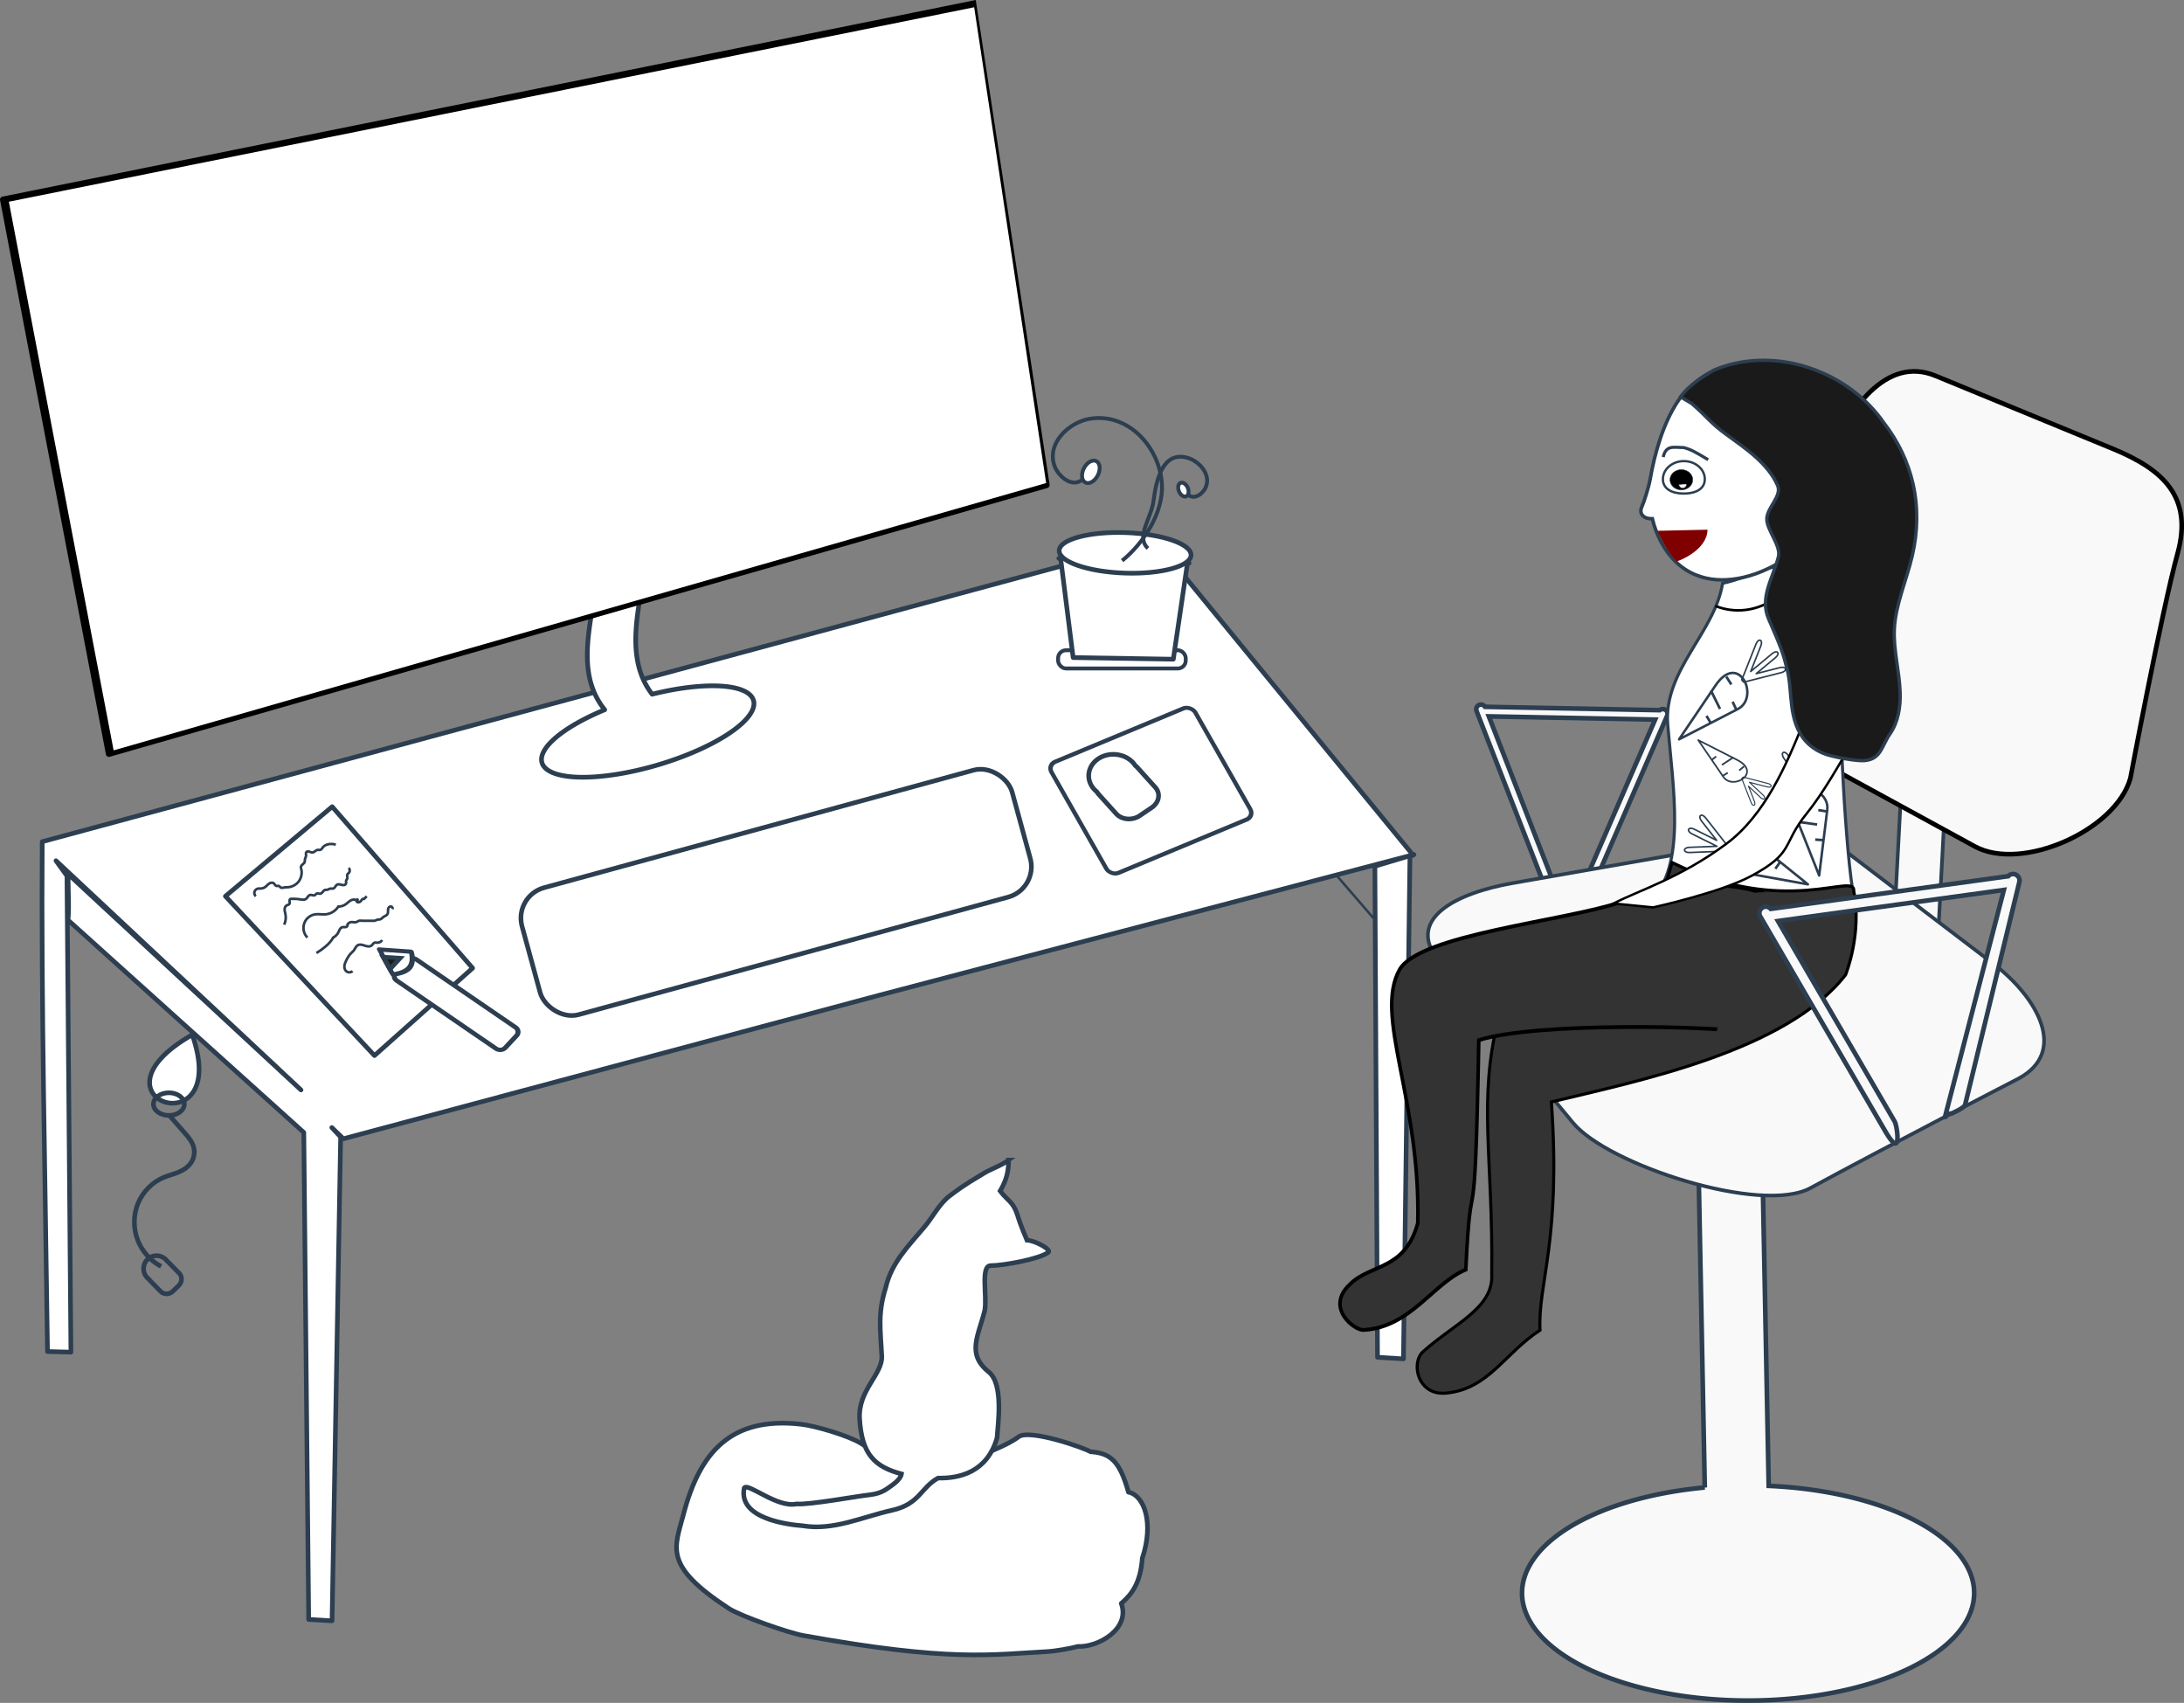 

<svg xmlns="http://www.w3.org/2000/svg" viewBox="0 0 847.084 660.343" shape-rendering="auto">

  <rect x="0" y="0" width="847.084" height="660.343" fill="#808080" stroke="none"/>

  <defs>
    <style>
      svg {
      <!-- stroke: #2C3E50; -->
      stroke-width: 1;
      }
      #cat_tip {
        cursor: pointer;
      }
      #cat_tip::before {
      content: "meow!";
      width: 100px;
      height:100px;
      border: 1px solid red;
      }

    </style>
  </defs>

  <g transform="translate(43.542,-127.191)">
    <path fill="#fff" stroke="#2C3E50" stroke-width="1.8" stroke-dashoffset="1.08" d="M404.562 336.836l-431.728 116.744c-.445 62.103 1.186 132.935 2.053 197.705l9.078.24-1.537-184.684-4.252-5.875 95.025 88.885-90.043-83.463c-.774-.483.397 13.047-.377 17.537l91.508 82.406 1.898 188.852 9.062.525 3.332-187.609-3.422-3.664 4.494 4.345 207.609-55.605 207.609-54.604-15.15 4.514 1.02 190.431 10.062.613 2.518-194.961 1.254-.332z" stroke-linecap="round" stroke-linejoin="round"/>
    <path fill="#fff" stroke="#2C3E50" stroke-width="1.8" stroke-dashoffset="1.08" d="M31.025 528.446c-44 25.167 15.5 44.333 0 0z" stroke-linecap="round" stroke-linejoin="round"/>
    <path fill="#fff" fill-rule="evenodd" stroke="#2C3E50" stroke-width=".945" d="M474.758 466.534l14.449 16.738"/>
    <path fill="#fff" stroke="#2C3E50" stroke-width="1.814" stroke-dashoffset="1.08" d="M186.935 358.914c-2.577 15.487-5.911 31.163 4.064 43.506a13.53 42.766 73.586 0 0-24.337 20.524 13.53 42.766 73.586 0 0 44.855.888 13.53 42.766 73.586 0 0 37.19-25.064 13.53 42.766 73.586 0 0-39.315-2.375c-9.203-11.987-6.527-27.474-3.65-43.021l-18.807 5.542z" stroke-linecap="round" stroke-linejoin="round"/>
    <g color="#000" font-family="sans-serif" white-space="normal" shape-rendering="auto">
      <path d="M334.91 127.191l-377.562 76.256c-.596.126-.985.71-.869 1.308l41.078 215.037c.124.645.781 1.049 1.412.867l363.785-104.256c.527-.151.87-.663.807-1.207l-28.65-188.002z" style="line-height:normal;text-indent:0;text-align:start;text-decoration-line:none;text-decoration-style:solid;text-decoration-color:#000000;text-transform:none;block-progression:tb;isolation:auto;mix-blend-mode:normal" overflow="visible" solid-color="#2C3E50"/>
      <path d="M334.66 127.546l28.602 187.684c.046.401-.202.774-.59.885L-1.116 420.37c-.466.134-.941-.159-1.033-.635l-41.078-215.037c-.085-.442.197-.866.637-.959l377.25-76.193z" style="line-height:normal;text-indent:0;text-align:start;text-decoration-line:none;text-decoration-style:solid;text-decoration-color:#000000;text-transform:none;block-progression:tb;isolation:auto;mix-blend-mode:normal" overflow="visible" solid-color="#2C3E50"/>
      <path d="M333.553 129.655l-.154.031-374.861 75.494L-.705 418.544l362.258-103.818-28-185.07z" style="line-height:normal;text-indent:0;text-align:start;text-decoration-line:none;text-decoration-style:solid;text-decoration-color:#000000;text-transform:none;block-progression:tb;isolation:auto;mix-blend-mode:normal" overflow="visible" solid-color="#2C3E50"/>
      <path fill="#fff" d="M334.303 130.011l27.914 184.498L.527 418.165l-40.639-212.75 374.414-75.404z" style="line-height:normal;text-indent:0;text-align:start;text-decoration-line:none;text-decoration-style:solid;text-decoration-color:#000000;text-transform:none;block-progression:tb;isolation:auto;mix-blend-mode:normal" overflow="visible" solid-color="#2C3E50"/>
    </g>
    <rect width="60.406" height="49.596" x="106.699" y="534.879" fill="#fff" stroke="#2C3E50" stroke-width="1.661" stroke-dashoffset="1.562" transform="matrix(0.923,-0.384,0.494,0.869,0,0)" ry="3.241" stroke-linecap="round" stroke-linejoin="round"/>
    <path fill="none" stroke="#2C3E50" stroke-width="1.8" stroke-dashoffset="1.08" d="M382.39 421.458a9.657 8.386 2.448 0 0-1.583 11.765 9.657 8.386 2.448 0 0 1.048.984c.179.314.396.617.654.903l6.885 7.634c2.151 2.384 6.237 2.711 9.163.731l4.583-3.101c2.926-1.98 3.55-5.493 1.399-7.878l-6.884-7.635c-.262-.291-.554-.551-.868-.78a9.657 8.386 2.448 0 0-.833-1.107 9.657 8.386 2.448 0 0-13.561-1.518z" stroke-linecap="round" stroke-linejoin="round"/>
    <rect width="197" height="51" x="24.935" y="498.673" fill="#fff" stroke="#2C3E50" stroke-width="1.8" stroke-dashoffset="1.08" ry="12.201" stroke-linecap="round" transform="matrix(0.965,-0.264,0.264,0.965,0,0)"/>

    <g class="girl-in-chair">
      <rect width="17.288" height="76.805" x="716.134" y="402.041" fill="#f9f9f9" stroke="#2C3E50" stroke-width="1.411" stroke-dashoffset="1.08" ry="5.12" stroke-linecap="round" transform="matrix(1,0.019,-0.053,0.999,0,0)"/>
      <path fill="#f9f9f9" stroke="#2C3E50" stroke-width="1.8" stroke-dashoffset="1.08" d="M530.927 400.413c-.239 0-.484.034-.722.126-.951.37-1.419 1.434-1.048 2.385l25.139 64.588c.37.951 1.433 1.419 2.385 1.049.951-.37 1.419-1.434 1.048-2.385l-23.815-61.189 64.501 1.248-26.327 60.6c-.407.936.02 2.018.955 2.425.936.407 2.017-.021 2.423-.956l27.617-63.568c.407-.936-.02-2.017-.955-2.424-.662-.288-1.396-.157-1.913.274l-67.784-1.31c-.33-.527-.9-.844-1.505-.861zm96.645 142.83c-.212-.006-.426-.005-.641.006-6.863.344-12.215 9.465-12 20.449l2.742 140.307a87.681 41.719 0 0 0-70.883 40.91 87.681 41.719 0 0 0 87.682 41.719 87.681 41.719 0 0 0 87.68-41.719 87.681 41.719 0 0 0-79.688-41.53l-2.758-140.93c-.208-10.642-5.561-19.013-12.135-19.213z" stroke-linecap="round"/>
      <path fill="#f9f9f9" stroke="#2C3E50" stroke-width="1.406" stroke-dashoffset="1.08" d="M667.114 453.339l62.35 47.466c17.393 13.241 29.033 34.191 10.046 44.547 0 0-53.897 27.829-80.846 42.527-18.987 10.356-78.489-8.87-92.104-25.297l-51.847-62.559c-13.614-16.427 6.552-26.54 28.402-30.371l66.418-11.643c21.851-3.831 40.19-17.914 57.583-4.673z" stroke-linecap="round"/>
      <path fill="#f9f9f9" stroke="#000" stroke-width="1.8" stroke-dashoffset="1.08" d="M707.178 272.926l68.847 28.33c19.288 7.937 31.089 18.564 25.033 40.551-6.057 21.987-18.309 87.156-18.309 87.156-5.539 20.108-42.045 36.441-60.351 26.447l-67.433-36.815c-18.306-9.994-23.561-37.029-15.134-56.108l25.38-57.458c8.427-19.078 22.678-40.041 41.965-32.104z" stroke-linecap="round"/>
      <path fill="#fff" fill-rule="evenodd" stroke="#2C3E50" stroke-width="1.196" d="M644.851 347.822c.06-2.507-10.393 3.466-20.267 5.563-3.174 19.393-23.015 33.749-21.275 54.85 1.988 24.117 7.362 55.15-6.764 68.156l78.99-1.024c-3.174-16.138-6.292-72.553-4.784-88.345 1.213-11.784-25.756-36.77-25.9-39.198z"/>
      <path fill="#fff" fill-rule="evenodd" stroke="#2C3E50" stroke-width="1.373" d="M632.126 268.855c-6.19.073-11.974 1.74-17.043 5.803-3.406 2.759-6.426 5.966-7.953 8.281-5.47 8.293-8.79 19.45-10.682 30.277-.477 2.726-2.412 8.851-3.115 10.318-1.458 3.041.831 4.945 4.001 4.822.383 1.61.867 3.185 1.461 4.713 3.134 8.06 7.829 13.237 13.343 16.115.689.36 1.392.684 2.105.973 4.991 2.023 10.526 2.345 16.097 1.394 12.735-2.173 25.693-10.975 33.037-21.446 3.857-5.499 6.552-13.534 7.402-21.703.644-6.195.22-12.463-1.584-17.764.203-.644.225-1.275.037-1.873-.222-.706-.655-1.373-1.174-2.016-1.037-1.287-2.423-2.502-3.242-3.713-3.752-5.548-10.367-9.505-17.66-11.842-2.949-.852-5.865-1.514-8.721-1.914-2.142-.3-4.25-.452-6.313-.428z" overflow="visible" solid-color="#000000" shape-rendering="auto" color="#2C3E50" font-family="sans-serif" white-space="normal" style="line-height:normal;text-indent:0;text-align:start;text-decoration-line:none;text-decoration-style:solid;text-decoration-color:#000000;text-transform:none;block-progression:tb;isolation:auto;mix-blend-mode:normal"/>
      <path fill="none" stroke="#2C3E50" stroke-width="1.196" d="M618.982 305.46c-5.096-3.105-6.782-3.987-9.475-4.713-3.816-.013-6.906-1.136-7.954 3.683"/>
      <path fill="none" stroke="#2C3E50" stroke-width=".9" stroke-dashoffset="1.562" d="M617.682 313c0 3.866-3.638 5.586-8.125 5.586-4.487 0-8.125-1.72-8.125-5.586 0-3.866 3.638-7 8.125-7 4.487 0 8.125 3.134 8.125 7z" stroke-linecap="round" stroke-linejoin="round"/>
      <path fill="maroon" d="M618.73 332.59c0 5.38-5.561 9.986-11.891 12.32-3.285-3.356-5.56-7.533-7.52-11.883z"/>
      <g fill="none" stroke="#2C3E50">
        <path stroke-width=".959" stroke-dashoffset="1.562" d="M-6173.693-2301.357c5.551-15.343 18.0.181 10.656 6.668l-19.206 16.964z" stroke-linecap="round" stroke-linejoin="round" transform="matrix(0.749,-0.663,0.663,0.749,6802.67,-1926.129)"/>
        <path stroke-width=".605" stroke-dashoffset="1.562" d="M-6161.121-2322.666c-.551-.072-1.103.694-1.237 1.718l-1.78 13.59c-.024.181-.032.358-.028.526-.183.302-.235.601-.109.832.084.155.235.26.432.317.125.171.28.28.459.303.249.033.498-.107.708-.362.045-.026.089-.054.134-.084.127-.05.256-.108.383-.177l12.055-6.523c.908-.491 1.426-1.281 1.161-1.77-.265-.489-1.209-.487-2.117 0l-8.425 4.559 5.765-7.91c.608-.834.736-1.77.287-2.097-.45-.328-1.301.081-1.909.915l-6.425 8.814 1.398-10.676c.134-1.024-.202-1.906-.753-1.978z" stroke-linecap="round" stroke-linejoin="round" transform="matrix(0.749,-0.663,0.663,0.749,6802.67,-1926.129)"/>
        <path d="M-6174.172-2289.154l2.121 2.121m-2.828-12.021l5.127 6.01m-.708-12.728l2.651 2.474m2.121 6.364l2.298 2.828" transform="matrix(0.749,-0.663,0.663,0.749,6802.67,-1926.129)"/>
      </g>
      <g fill="none" stroke="#2C3E50">
        <path stroke-width=".959" stroke-dashoffset="1.562" d="M-6173.693-2301.357c5.551-15.343 18.0.181 10.656 6.668l-19.206 16.964z" stroke-linecap="round" stroke-linejoin="round" transform="matrix(0.97,0.245,-0.245,0.97,6046.438,4137.932)"/>
        <path stroke-width=".605" stroke-dashoffset="1.562" d="M-6161.121-2322.666c-.551-.072-1.103.694-1.237 1.718l-1.78 13.59c-.024.181-.032.358-.028.526-.183.302-.235.601-.109.832.084.155.235.26.432.317.125.171.28.28.459.303.249.033.498-.107.708-.362.045-.026.089-.054.134-.084.127-.05.256-.108.383-.177l12.055-6.523c.908-.491 1.426-1.281 1.161-1.77-.265-.489-1.209-.487-2.117 0l-8.425 4.559 5.765-7.91c.608-.834.736-1.77.287-2.097-.45-.328-1.301.081-1.909.915l-6.425 8.814 1.398-10.676c.134-1.024-.202-1.906-.753-1.978z" stroke-linecap="round" stroke-linejoin="round" transform="matrix(0.97,0.245,-0.245,0.97,6046.438,4137.932)"/>
        <path d="M-6174.172-2289.154l2.121 2.121m-2.828-12.021l5.127 6.01m-.708-12.728l2.651 2.474m2.121 6.364l2.298 2.828" transform="matrix(0.97,0.245,-0.245,0.97,6046.438,4137.932)"/>
      </g>
      <g fill="none" stroke="#2C3E50">
        <path stroke-width=".959" stroke-dashoffset="1.562" d="M-6173.693-2301.357c5.551-15.343 18.0.181 10.656 6.668l-19.206 16.964z" stroke-linecap="round" stroke-linejoin="round" transform="matrix(-0.083,0.668,-0.668,-0.083,-1419.518,4354.873)"/>
        <path stroke-width=".605" stroke-dashoffset="1.562" d="M-6161.121-2322.666c-.551-.072-1.103.694-1.237 1.718l-1.78 13.59c-.024.181-.032.358-.028.526-.183.302-.235.601-.109.832.084.155.235.26.432.317.125.171.28.28.459.303.249.033.498-.107.708-.362.045-.026.089-.054.134-.084.127-.05.256-.108.383-.177l12.055-6.523c.908-.491 1.426-1.281 1.161-1.77-.265-.489-1.209-.487-2.117 0l-8.425 4.559 5.765-7.91c.608-.834.736-1.77.287-2.097-.45-.328-1.301.081-1.909.915l-6.425 8.814 1.398-10.676c.134-1.024-.202-1.906-.753-1.978z" stroke-linecap="round" stroke-linejoin="round" transform="matrix(-0.083,0.668,-0.668,-0.083,-1419.518,4354.873)"/>
        <path d="M-6174.172-2289.154l2.121 2.121m-2.828-12.021l5.127 6.01m-.708-12.728l2.651 2.474m2.121 6.364l2.298 2.828" transform="matrix(-0.083,0.668,-0.668,-0.083,-1419.518,4354.873)"/>
      </g>
      <g fill="none" stroke="#2C3E50">
        <path stroke-width=".959" stroke-dashoffset="1.562" d="M-6173.693-2301.357c5.551-15.343 18.0.181 10.656 6.668l-19.206 16.964z" stroke-linecap="round" stroke-linejoin="round" transform="matrix(-0.168,-0.986,0.986,-0.168,1864.893,-6008.226)"/>
        <path stroke-width=".605" stroke-dashoffset="1.562" d="M-6161.121-2322.666c-.551-.072-1.103.694-1.237 1.718l-1.78 13.59c-.024.181-.032.358-.028.526-.183.302-.235.601-.109.832.084.155.235.26.432.317.125.171.28.28.459.303.249.033.498-.107.708-.362.045-.026.089-.054.134-.084.127-.05.256-.108.383-.177l12.055-6.523c.908-.491 1.426-1.281 1.161-1.77-.265-.489-1.209-.487-2.117 0l-8.425 4.559 5.765-7.91c.608-.834.736-1.77.287-2.097-.45-.328-1.301.081-1.909.915l-6.425 8.814 1.398-10.676c.134-1.024-.202-1.906-.753-1.978z" stroke-linecap="round" stroke-linejoin="round" transform="matrix(-0.168,-0.986,0.986,-0.168,1864.893,-6008.226)"/>
        <path d="M-6174.172-2289.154l2.121 2.121m-2.828-12.021l5.127 6.01m-.708-12.728l2.651 2.474m2.121 6.364l2.298 2.828" transform="matrix(-0.168,-0.986,0.986,-0.168,1864.893,-6008.226)"/>
      </g>
      <g stroke="#2C3E50" stroke-width=".9" stroke-dashoffset="1.562" transform="matrix(0.21,0,0,0.21,1941.176,818.197)" stroke-linecap="round" stroke-linejoin="round">
        <ellipse cx="-6345.646" cy="-2404.589" rx="21.036" ry="18.738"/>
        <path fill="#f2f2f2" d="M-6335.923-2396.634a7.248 7.601 0 0 1-6.811 7.588 7.248 7.601 0 0 1-7.632-6.674l7.195-.914z"/>
      </g>
      <path fill="none" stroke="#000" d="M621.815 362.191c2.244.89 4.622 1.438 7.029 1.62 4.287.325 8.658-.53 12.507-2.447"/>
      <path fill="#333" fill-rule="evenodd" stroke="#000" stroke-width="1.196" d="M604.949 461.657c-3.992 14.988-5.594 13.909-14.835 17.42 0 0-37.251 30.711-52.468 43.053-8.036 31.932-2.076 53.389-2.602 99.218.741 13.05-14.402 19.034-26.612 29.963-4.899 4.384-2.121 17.202 8.968 16.103 16.468-1.632 22.529-15.379 36.358-24.406-.885-18.068 8.235-34.537 4.419-88.51 33.387-8.079 91.036-19.629 114.099-49.28 0 0 6.462-15.8 3.169-32.546.787-7.521-26.445 10.562-70.497-11.015z"/>
      <path fill="#333" fill-rule="evenodd" stroke="#00" stroke-width="1.417" d="M-4048.154-1702.608c-22.38 7.028-79.846 11.953-87.588 25.038-10.115 17.096 8.452 47.865 7.299 93.582-5.211 17.685-18.883 14.989-26.981 22.716-9.908 8.632 2.058 17.108 5.57 16.79 18.552-.998 27.539-17.31 40.434-22.316 2.204-44.416 3.498-.744 5.145-84.827 23.118-6.72 92.687-5.156 104.814-3.026 51.021-5.332 37.785-75.114-48.694-47.957z" transform="matrix(0.979,0,0,1.049,4548.109,2263.082)"/>
      <rect width="25.004" height="41.583" x="641.943" y="475.793" fill="#333" ry="12.502"/>
      <rect width="17.666" height="4.348" x="622.375" y="524.714" fill="#333" ry="2.174"/>
      <rect width="17.122" height="21.607" x="626.043" y="506.233" fill="#333" ry="2.174"/>
      <ellipse cx="642.894" cy="520.569" fill="#333" ry="5.639" rx="5.707"/>
      <ellipse cx="652.338" cy="514.114" fill="#333" ry="6.251" rx="6.183"/>
      <ellipse cx="644.253" cy="513.299" fill="#333" ry="11.822" rx="9.784"/>
      <ellipse cx="650.775" cy="509.358" fill="#333" ry="12.502" rx="7.066"/>
      <ellipse cx="640.04" cy="516.628" fill="#333" ry="6.455" rx="5.3"/>
      <ellipse cx="648.465" cy="517.716" fill="#333" ry="5.368" rx="2.99"/>
      <path fill="#fff" fill-rule="evenodd" stroke="#000" stroke-width=".917" d="M673.633 384.702c-14.062-9.584-17.436 47.235-47.529 69.648-17.871 13.31-34.303 18.233-43.805 23.182l15.326 1.528s26.071-5.713 38.16-12.221c16.978-9.14 11.543-12.044 21.558-24.365 11.948-14.7 29.631-50.733 29.631-50.733z"/>
      <ellipse cx="640.05" cy="479.156" fill="#333" ry="5.979" rx="10.129"/>
      <path fill="#1a1a1a" fill-rule="evenodd" stroke="#2C3E50" stroke-width="1.298" d="M640.928 266.893c-.975-.01-1.951.012-2.926.059-5.846.28-11.636 1.536-16.914 3.811-4.647 2.784-9.528 5.811-12.833 10.3l4.368 2.619c5.936 5.086 6.954 7.291 13.327 11.936 3.965 2.89 7.992 5.683 11.546 8.883 3.552 3.199 6.648 6.85 8.43 10.998 1.712 3.986-3.925 8.364-4.194 12.676-.27 4.314 5.611 10.634 4.511 14.895-2.2 8.524-7.417 15.807-3.801 24.152 5.066 11.692 5.499 12.919 7.163 19.448 1.176 4.614 1.175 9.463 1.796 14.302.621 4.845 1.974 9.884 5.537 13.755 2.03 2.207 4.705 3.921 7.68 4.961 2.974 1.04 11.951 2.764 15.119 2.441 6.344-.647 6.429-5.464 9.758-10.308 3.286-4.782 4.118-10.542 3.948-16.043-.258-8.331-2.621-16.462-2.243-24.575.45-9.68 4.759-18.963 6.999-28.671 2.102-9.114 2.315-18.61.244-27.744-1.922-8.475-5.805-16.587-11.336-23.686-5.173-7.484-12.508-13.76-21.105-18.056-6.787-3.391-14.379-5.56-22.156-6.047-.973-.061-1.948-.095-2.923-.102z" overflow="visible" solid-color="#2C3E50" shape-rendering="auto" color="#2C3E50" font-family="sans-serif" white-space="normal" style="line-height:normal;text-indent:0;text-align:start;text-decoration-line:none;text-decoration-style:solid;text-decoration-color:#000000;text-transform:none;block-progression:tb;isolation:auto;mix-blend-mode:normal"/>
      <path fill="#f9f9f9" stroke="#2C3E50" stroke-width="1.8" stroke-dashoffset="1.08" d="M641.048 478.788c-.325.045-.648.149-.951.324-1.21.704-1.616 2.244-.912 3.454l47.803 82.107c.704 1.209 3.658 6.566 4.867 5.862 1.209-.704.201-7.194-.503-8.403l-45.287-77.785 87.61-12.053-22.74 87.671c-.352 1.354.956-1.273 2.31-.921 0 0 5.055-2.114 5.406-3.468l21.026-86.309c.351-1.355-.456-2.728-1.81-3.08-.958-.249-1.924.085-2.532.779l-92.069 12.667c-.56-.643-1.398-.952-2.221-.846z" stroke-linecap="round"/>
    </g>

    <path fill="#fff" stroke="#2C3E50" stroke-width="1.8" stroke-miterlimit="7.6" stroke-dashoffset="1.562" d="M266.898 679.447c-27.035-2.937-39.038 10.927-45.343 34.933-3.454 13.152-7.975 19.81 17.528 36.503 4.483 2.934 23.083 9.479 28.981 10.541 57.551 10.361 73.054 7.327 94.605 6.219 2.889-.149 9.232-1.241 11.852-1.999 7.879.387 20.437-6.809 16.825-16.692 4.127-3.466 7.538-8.171 8.158-17.524 4.522-13.378.919-24.324-5.372-25.612-3.379-12.075-6.942-15.143-14.747-15.676-1.991-1.366-23.711-9.036-27.924-5.742-7.545 5.9-38.791 16.423-46.684 11.491l-14.375-8.982c-4.704-2.939-17.586-6.819-23.508-7.462z" stroke-linecap="round" stroke-linejoin="round"/>
    <path id="cat_tip" fill="#fff" fill-rule="evenodd" stroke="#2C3E50" stroke-width="1.8" d="M347.645 577.052c-2.943 2.269-7.388 3.604-10.056 5.402-8.216 4.853-9.873 6.334-12.756 8.446-3.918 2.881-6.628 8.288-9.764 12.005-6.326 7.497-12.869 13.981-15.06 23.543-3.207 10.069-2.062 16.468-1.542 26.573.366 7.112-9.273 13.255-8.604 24.363.831 13.791 5.846 18.584 16.24 21.369-.431 2.372-3.618 4.356-5.592 5.741-1.974 1.385-4.358 2.104-6.755 2.357-4.795.506-23.524 3.967-28.326 3.53-7.457 1.648-18.709-8.204-20.298-6.255-2.637 12.075 17.412 14.316 22.523 14.707 12.031 2.037 23.032-3.381 34.863-6.014 10.627-2.365 11.103-8.829 17.781-12.467 8.382.176 19.027-2.298 22.867-15.572.344-5.385 2.635-20.878-3.223-25.589-8.691-6.989-4.044-13.83-1.528-23.874.957-5.791-1.715-17.311 2.291-17.336 4.864-.03 18.809-2.508 22.347-5.165 1.381-1.037-5.227-4.621-8.281-4.716-2.858-6.844-2.953-7.517-3.797-10.099-1.607-4.823-3.68-5.154-6.607-8.977 2.682-4.515 3.302-8.129 3.274-11.974z"/>
    <g fill="none" stroke="#2C3E50" stroke-width="1.8">
      <path d="M22.052 559.638l6.232 7.082c1.363 1.549 2.703 3.21 3.254 5.199.55 1.989.243 4.202-.855 5.95-1.098 1.748-2.882 2.97-4.779 3.784-1.897.814-3.927 1.278-5.837 2.063-4.511 1.852-8.204 5.581-10.069 10.087-1.865 4.505-1.892 9.729-.13 14.276 1.679 4.332 4.959 8.023 9.065 10.198"/>
      <g stroke-linecap="round" stroke-linejoin="round" transform="translate(6845.847,2721.937)">
        <ellipse cx="-6823.883" cy="-2166.598" stroke-dashoffset="1.562" rx="5.996" ry="4.398"/>
        <path stroke-dashoffset="1.08" d="M-6832.187-2106.384a5.102 5.039 45.66 0 0-.038 7.17 5.102 5.039 45.66 0 0 .612.531c.114.178.247.348.401.505l4.099 4.194c1.28 1.31 3.432 1.269 4.824-.091l2.182-2.132c1.393-1.361 1.483-3.511.202-4.821l-4.099-4.195c-.156-.16-.325-.3-.504-.419a5.102 5.039 45.66 0 0-.508-.618 5.102 5.039 45.66 0 0-7.169-.128z"/>
      </g>
    </g>
    <path fill="#fff" stroke="#2C3E50" stroke-width="1.8" stroke-dashoffset="1.562" d="M85.3 440.005l54.469 62.602-38.067 33.916-57.821-61.796z" stroke-linecap="round" stroke-linejoin="round"/>
    <g stroke="#2C3E50" stroke-width="2.302" transform="matrix(-0.66,-0.452,0.527,-0.565,-3244.963,-3923.202)">
      <rect width="64.485" height="14.485" x="-6984.407" y="-2303.43" fill="#fff" stroke-dashoffset="1.562" ry="2.982" stroke-linecap="round" stroke-linejoin="round"/>
      <path fill="#fff" stroke-width="2.335" stroke-dashoffset="1.562" d="M2713.706 6164.786c0 7.496-3.023 11.313-11.115 12.833-1.514-6.153-2.222-9.083-3.332-13.625z" transform="matrix(-0.798,0.602,-0.771,-0.636,0,0)" stroke-linecap="round" stroke-linejoin="round"/>
      <path fill="#1a1a1a" fill-rule="evenodd" d="M-6916.746-2300.523l.04 7.504 6.381-4.423z"/>
    </g>
    <rect width="49.498" height="7.071" x="366.856" y="379.341" fill="#fff" stroke="#2C3E50" stroke-width="1.5" stroke-dashoffset="1.562" ry="3.072" stroke-linecap="round" stroke-linejoin="round"/>
    <g fill="#fff" stroke="#2C3E50" stroke-width="2.638" stroke-dashoffset="1.562" transform="matrix(0.682,0.024,-0.024,0.682,5117.678,2210.651)" stroke-linecap="round" stroke-linejoin="round">
      <path d="M-7053.093-2489.188h73.857c.594 0-.863.482-.928 1.072l-6 53.857-56.928 1.072-9.071-55.928c-.163-.571-1.522-.072-.928-.072z"/>
      <ellipse cx="-7015.665" cy="-2493.688" ry="11.5" rx="37.5"/>
    </g>
    <g stroke="#2C3E50" stroke-width="1.86" transform="matrix(0.806,0.028,-0.028,0.806,6028.846,2547.591)">
      <path fill="none" d="M-7097.165-2530.688c-5.902 12.746-14.887 4.105-16.875 0-5.387-11.125 5.53-22.237 15.875-24.25 18.505-3.601 33.997 12.815 35.625 30.25 1.254 13.431-7.753 28.691-17.866 37.428"/>
      <ellipse cx="-7504.188" cy="720.825" fill="#fff" stroke-dashoffset="1.562" transform="matrix(0.905,0.424,-0.424,0.905,0,0)" ry="5.768" rx="3.75" stroke-linecap="round" stroke-linejoin="round"/>
    </g>
    <g stroke="#2C3E50" stroke-width="3.062" transform="matrix(-0.49,-0.017,-0.017,0.49,-3105.053,1435.821)">
      <path fill="none" d="M-7097.165-2530.688c-5.902 12.746-14.887 4.105-16.875 0-5.387-11.125 5.53-22.237 15.875-24.25 18.505-3.601 22.938 18.053 24.566 35.489 1.254 13.43 13.201 28.69 3.088 37.427"/>
      <ellipse cx="-7504.188" cy="720.825" fill="#fff" stroke-dashoffset="1.562" rx="3.75" ry="5.768" transform="matrix(0.905,0.424,-0.424,0.905,0,0)" stroke-linecap="round" stroke-linejoin="round"/>
    </g>
    <path fill="none" stroke="#2C3E50" d="M55.682 474.75c-.251-.222-.434-.518-.521-.841-.087-.323-.076-.671.029-.989.106-.317.307-.602.57-.809.263-.206.588-.333.921-.36.167-.013.334-.003.5 0 .697.012 1.412-.126 2-.5.587-.372 1.013-.953 1.577-1.358.282-.203.604-.362.948-.406.173-.022.349-.015.517.028.168.043.328.123.459.237.182.159.301.374.442.569.071.098.148.191.241.269.093.078.201.138.318.163.166.035.336-.001.503-.028.084-.013.168-.025.252-.023.085.002.17.016.246.052.108.05.193.139.268.231.075.092.144.19.233.269.13.115.296.183.467.211.171.028.346.019.517-.009.342-.054.672-.176 1.017-.202.166-.012.333-.003.5 0 1.813.029 3.616-.867 4.688-2.329 1.072-1.462 1.385-3.451.812-5.171-.042-.163-.042-.337 0-.5.054-.205.173-.389.315-.548.142-.158.307-.294.47-.431.163-.137.324-.279.455-.446.132-.167.233-.363.26-.574.022-.165-.003-.333 0-.5.009-.346.14-.675.265-.997s.247-.657.236-1.003c-.006-.169-.043-.335-.061-.503-.017-.168-.013-.345.061-.497.049-.101.128-.187.221-.251s.201-.105.311-.127c.221-.043.451-.007.667.057.216.064.424.155.638.225.214.07.44.12.664.097.188-.019.368-.089.533-.181.165-.092.317-.205.468-.318.151-.113.303-.227.468-.319.164-.092.344-.162.532-.182.166-.017.334.005.501.021.166.015.337.024.499-.021.232-.064.422-.231.575-.417.152-.186.274-.396.425-.583.38-.475.927-.794 1.5-1 1.119-.404 2.38-.404 3.5 0M66.683 485.75c.572-1.24.749-2.658.5-4-.117-.627-.324-1.245-.327-1.883-.001-.319.05-.642.185-.931.135-.289.356-.543.642-.686.169-.084.355-.128.533-.192.178-.064.355-.155.467-.308.11-.149.145-.342.142-.528-.003-.186-.041-.369-.061-.553-.021-.184-.025-.376.038-.55.031-.087.079-.169.144-.235.065-.066.148-.116.238-.136.081-.018.166-.012.249-.008.083.005.167.008.25.008h1c.765 0 1.527.082 2.281.213.377.066.757.128 1.139.118.382-.01.774-.1 1.079-.33.287-.216.474-.536.683-.829.104-.146.217-.289.351-.408.134-.119.292-.216.466-.262.166-.043.34-.038.509-.013.169.026.334.071.501.108.167.038.337.067.508.06.171-.007.343-.053.481-.154.095-.07.17-.163.246-.255.075-.091.154-.182.254-.245.108-.068.236-.1.363-.107.127-.007.255.009.38.032.251.046.505.116.757.075.21-.034.402-.147.564-.287.161-.14.295-.308.429-.475.134-.166.27-.333.434-.47.164-.136.36-.242.572-.268.166-.02.334.01.5 0 .265-.015.513-.129.752-.243.24-.114.484-.232.748-.257.167-.016.334.005.501.021.167.015.337.023.499-.02.174-.046.33-.149.459-.274.129-.125.235-.273.335-.422.1-.15.195-.303.307-.444.112-.141.242-.27.399-.359.279-.158.618-.176.936-.131.317.045.623.149.936.222.312.073.642.113.952.03.155-.041.303-.114.423-.219.121-.106.213-.246.253-.401.041-.163.024-.333.005-.5-.019-.166-.04-.336-.005-.5.038-.183.142-.345.246-.502.103-.156.21-.316.254-.498.059-.247-.002-.504-.048-.754-.023-.125-.042-.251-.039-.378.003-.127.027-.256.087-.367.056-.104.141-.191.23-.269.09-.078.185-.149.27-.231.268-.258.425-.628.425-1s-.157-.742-.425-1m-16.001 27c-.685-.695-1.173-1.582-1.394-2.532-.221-.95-.173-1.962.135-2.887.309-.926.878-1.764 1.625-2.391.747-.628 1.67-1.045 2.635-1.19 1.321-.198 2.669.105 4 0 2.008-.158 3.915-1.302 5-3 1.071-.011 2.136-.366 3-1 .674-.494 1.237-1.158 2-1.5.314-.14.657-.222 1.001-.226.345-.004.691.071.999.226.084.043.167.091.259.105.047.007.095.004.138-.013.044-.017.082-.049.103-.091.016-.031.02-.067.015-.101-.005-.034-.021-.067-.043-.093-.022-.026-.052-.046-.084-.059-.032-.012-.067-.017-.102-.014-.069.005-.134.039-.183.088-.049.049-.082.112-.102.178-.035.115-.031.24.006.354.037.114.107.216.198.295.18.158.435.216.673.184.237-.032.459-.147.644-.299s.338-.34.479-.534c.07-.097.138-.195.218-.284.08-.089.173-.168.282-.216.157-.069.343-.069.5 0l1-1m-19.5 22c1.233-.735 2.405-1.572 3.5-2.5.72-.611 1.409-1.263 2-2 .376-.469.711-.972 1-1.5.857-.43 1.569-1.143 2-2 .194-.385.332-.798.549-1.17.109-.186.238-.362.396-.508.158-.147.347-.263.554-.322.349-.098.72-.029 1.081-.038.181-.004.364-.029.53-.102.166-.072.314-.196.389-.361.072-.156.072-.344 0-.5.294-.553.877-.942 1.5-1 .335-.031.67.027 1.004.063.334.037.681.051.997-.063.176-.063.335-.164.495-.26.16-.097.324-.191.505-.239.242-.065.498-.047.748-.029s.501.028.751.028h3.5c.167 0 .334.004.501.011.166.007.334.014.499-.01.262-.038.505-.155.745-.266.241-.11.49-.218.755-.233.167-.01.334.017.5 0 .304-.03.576-.202.809-.399.233-.198.441-.425.691-.601.249-.175.531-.293.799-.435.268-.142.531-.315.701-.566.156-.23.224-.51.249-.786.025-.276.011-.555.019-.833.009-.277.042-.56.154-.814.057-.127.133-.246.23-.345.098-.099.217-.177.348-.221.139-.046.29-.053.432-.02.142.033.274.107.377.21.103.103.177.236.211.378.034.142.027.293-.02.431m-15.501 24c-.334.314-.791.494-1.25.494-.458 0-.915-.18-1.25-.494-.261-.245-.446-.565-.551-.906-.105-.342-.132-.705-.102-1.061.061-.713.344-1.386.654-2.032.522-1.089 1.138-2.153 2-3 .337-.331.71-.628 1-1 .259-.332.443-.714.66-1.075.217-.36.478-.71.839-.925.411-.244.916-.29 1.39-.228.474.062.929.224 1.383.373.455.149.92.287 1.399.299.239.006.48-.021.709-.092.228-.071.444-.188.619-.351.175-.163.305-.366.453-.553.148-.187.323-.365.547-.447.158-.058.33-.064.498-.052.168.012.334.041.502.051.389.024.785-.057 1.134-.232.349-.175.651-.443.866-.769"/>
  </g>
</svg>

